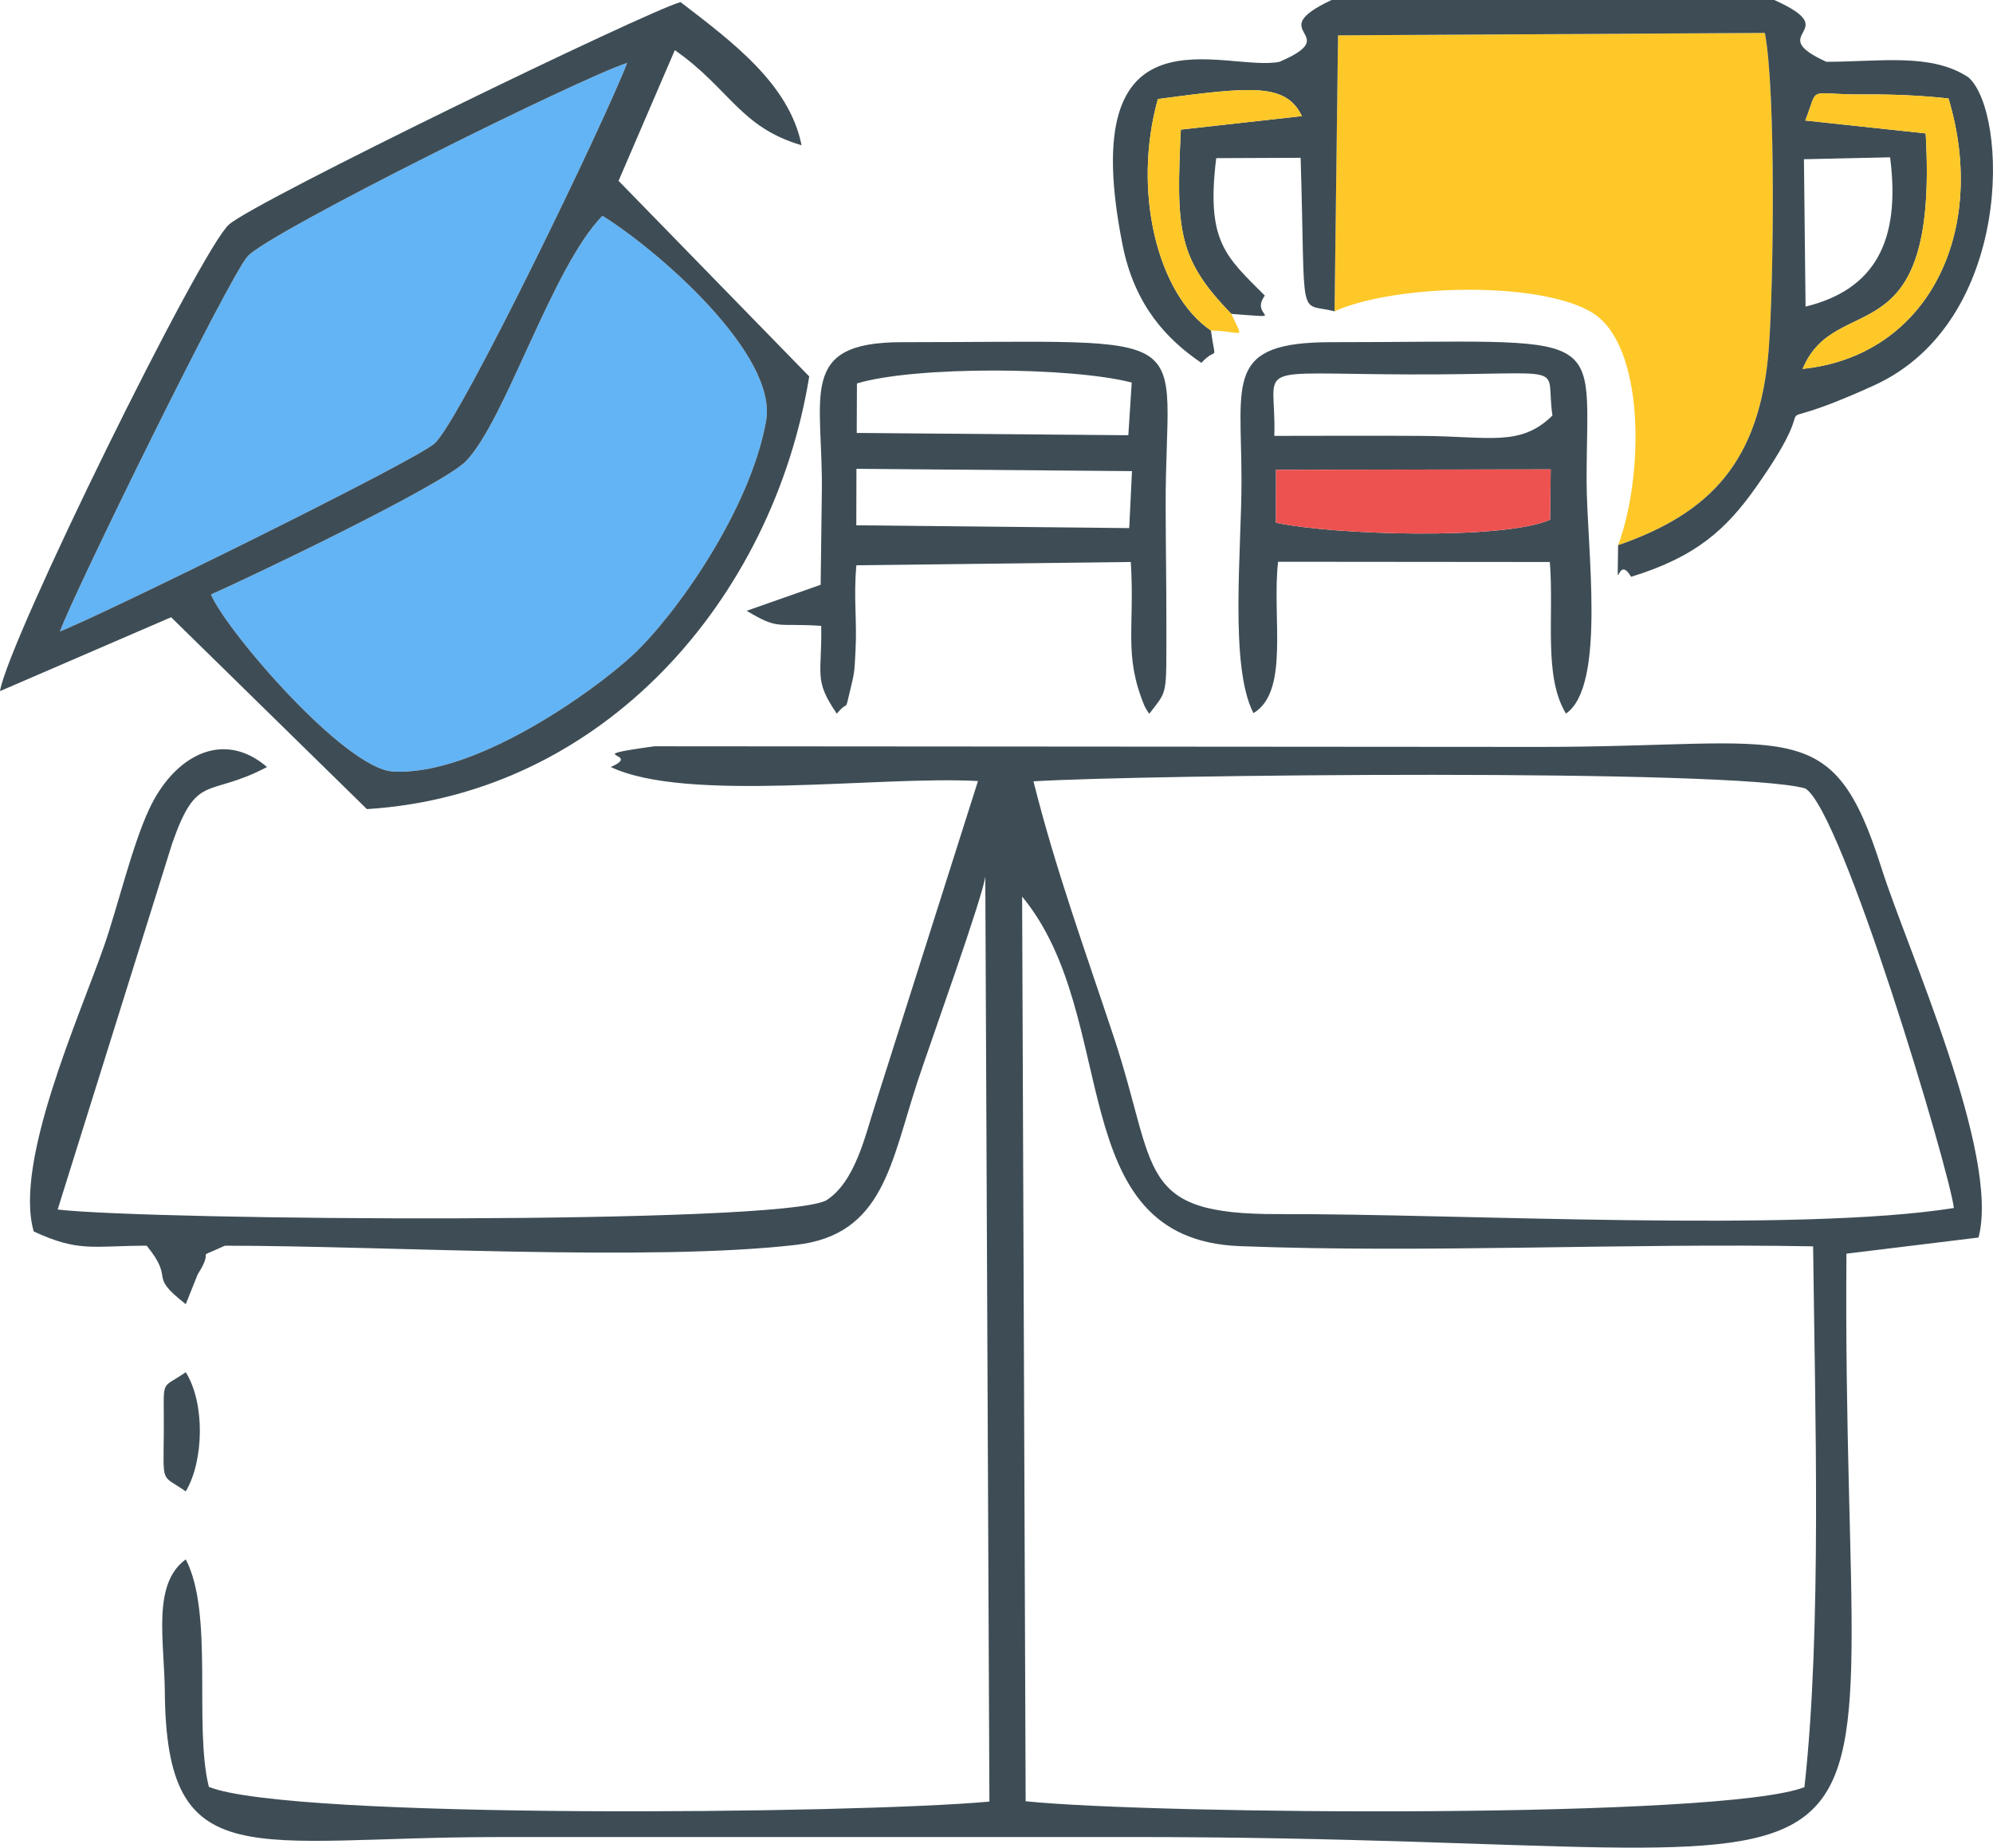 <?xml version="1.0" encoding="UTF-8"?>
<!DOCTYPE svg PUBLIC "-//W3C//DTD SVG 1.1//EN" "http://www.w3.org/Graphics/SVG/1.1/DTD/svg11.dtd">
<!-- Creator: CorelDRAW -->
<svg xmlns="http://www.w3.org/2000/svg" xml:space="preserve" width="100%" height="100%" version="1.1" style="shape-rendering:geometricPrecision; text-rendering:geometricPrecision; image-rendering:optimizeQuality; fill-rule:evenodd; clip-rule:evenodd"
viewBox="0 0 1861.92 1726.05"
 xmlns:xlink="http://www.w3.org/1999/xlink"
 xmlns:xodm="http://www.corel.com/coreldraw/odm/2003">
 <defs>
  <style type="text/css">
   <![CDATA[
    .fil0 {fill:#3E4D55}
    .fil1 {fill:#63B4F5}
    .fil3 {fill:#ED5250}
    .fil2 {fill:#FEC828}
   ]]>
  </style>
 </defs>
 <g id="Layer_x0020_1">
  <g id="_105553552060736">
   <path class="fil0" d="M1685.77 1669.52c-76.41,29.87 -608.16,25.58 -727.57,13.18l-3.3 -845.12c93.61,113.04 36.2,320.13 203.46,326.55 174.68,6.7 359.01,-3.05 535.5,0.19 1.78,153.64 8.22,358.11 -8.09,505.2zm-720.27 -939.62c99.81,-6.19 654.38,-12.19 720.97,6.63 34.25,19.63 135.03,357.84 138.89,391.97 -145.04,23.19 -466.31,5.11 -630.52,5.7 -134.46,0.48 -112.76,-40.23 -154.35,-165.59 -27.07,-81.58 -54.51,-156.94 -75,-238.7zm-394.9 -13.37c71.08,33.76 250.32,7.99 343.06,13.11l-96.09 302.59c-9.24,28.16 -18.52,72.24 -46.04,89.36 -47.78,22.81 -627.58,18.55 -717.67,8.35l106.97 -341.94c23.47,-67.15 32.92,-42.07 88.63,-71.47 -41.34,-35.5 -87.04,-10.31 -110.21,39.58 -15.96,34.36 -29.41,91.28 -41.73,126.78 -23.17,66.74 -84.79,202.7 -66.01,267.51 42.52,19.77 55.52,13.31 105.54,13.31 27.47,33.79 -0.3,25.91 36.5,54.61l11.15 -27.84c17.61,-27.48 -6.04,-12.11 25.35,-26.77 148.44,0 397.64,15.1 533.99,-0.82 81.42,-9.51 88.1,-76.48 113.24,-152.78 11.07,-33.61 61.37,-173.53 63.21,-191.36l3.85 864.26c-124.5,11.48 -653.94,16.9 -729.22,-13.76 -14.24,-57.33 4.83,-162.06 -21.57,-212.51 -31.67,23.08 -19.98,75.66 -19.57,123.83 1.47,173.67 80.8,135.58 311.51,135.58 198.73,0 397.47,-0.06 596.05,-0.02 787.02,0.18 658.13,128.78 663.47,-544.97l123.38 -15.08c20.56,-77.74 -66.77,-269.71 -90.64,-345.13 -46.44,-146.69 -83.1,-113.2 -319.11,-113.2l-827.27 -0.59c-73.31,10.08 -9.17,5.54 -40.76,19.37z"/>
   <path class="fil1" d="M197.11 555.29c13.51,33.06 124.57,162.65 169.84,165.43 76.29,4.69 187.58,-74.61 224.66,-109.21 38.83,-36.24 108.99,-134.16 124.07,-217.99 11.3,-62.87 -102.58,-160.85 -152.87,-191.94 -47.34,48.52 -90.22,190.44 -127.44,229.18 -21.35,22.21 -201.9,108.7 -238.25,124.53z"/>
   <path class="fil2" d="M1246.76 290.82c55.49,-25.15 190.25,-28.79 240.13,0.87 50.44,29.99 48.94,152.92 24.8,217.64 86.37,-29.85 132.74,-78.46 140.76,-183.59 4.55,-59.65 6.7,-240.83 -3.65,-294.98l-398.76 2.27 -3.27 257.8z"/>
   <path class="fil1" d="M56.01 589.86c36.8,-14.06 333.68,-160.01 350.3,-175.85 25.13,-23.94 159.3,-301.8 179.55,-355.2 -44.17,14.14 -332.34,157.09 -354.3,180.39 -16.98,18.02 -162.55,314.51 -175.55,350.66z"/>
   <path class="fil0" d="M197.11 555.29c36.35,-15.83 216.9,-102.32 238.25,-124.53 37.22,-38.73 80.11,-180.66 127.44,-229.18 50.29,31.08 164.18,129.07 152.87,191.94 -15.07,83.83 -85.23,181.75 -124.07,217.99 -37.08,34.61 -148.37,113.91 -224.66,109.21 -45.27,-2.79 -156.33,-132.37 -169.84,-165.43zm-141.1 34.57c13,-36.15 158.57,-332.65 175.55,-350.66 21.96,-23.3 310.13,-166.25 354.3,-180.39 -20.26,53.41 -154.42,331.26 -179.55,355.2 -16.61,15.83 -313.5,161.79 -350.3,175.85zm-56.01 55.79l159.85 -69.04 182.93 179.26c221.95,-13.95 379.62,-197.2 413.22,-404.19l-178.12 -182.74 52.55 -122.08c51.09,35.61 60.85,71.97 118.41,88.84 -11.47,-57.41 -65.24,-96.95 -113.05,-133.75 -30.93,8.35 -396.55,185.56 -421.83,207.76 -26.5,23.26 -206.63,389.2 -213.96,435.94z"/>
   <path class="fil0" d="M1686.81 286.43l-1.52 -137.68 80.49 -1.79c10.24,79.2 -15.01,123.82 -78.98,139.46zm-0.28 -173.85c13.33,-33.9 -0.07,-23.92 55.33,-24.34 26.41,-0.2 52.45,0.87 78.49,3.76 37.45,124.62 -19.24,240.49 -136.28,252.62 31.3,-75.3 127.24,-6.93 114.95,-219.98l-112.5 -12.06zm-555.24 196.19c-49.84,-33.78 -73.73,-129.95 -49.56,-216.25 87.79,-11.69 119.64,-15.01 134.54,15.95l-113.11 12.59c-4.36,92.93 -3.41,120.32 47.24,172.19 56.56,4.11 16.07,3.19 31.24,-17.11 -36.54,-36.61 -55.02,-50.45 -45.41,-128.4l78.86 -0.33c4.77,157.96 -3.03,134.54 31.67,143.41l3.27 -257.8 398.76 -2.27c10.35,54.15 8.2,235.33 3.65,294.98 -8.02,105.13 -54.39,153.74 -140.76,183.59 -0.72,56.46 -1.7,5.69 12.1,29.53 60.45,-18.52 88.72,-44.16 116.41,-83.28 75.42,-106.57 -12.44,-39.56 110.51,-95.52 130.89,-59.57 125.43,-255.07 88.3,-287.76 -34.72,-23.14 -82.65,-14.56 -132.76,-14.56 -60.31,-27.54 18.86,-27.54 -48.66,-57.72l-413.59 -0.03c-66.23,31.16 13.67,30.95 -48.66,57.76 -50.21,10.33 -192.72,-59.76 -146.52,171.43 11.15,55.81 41.01,87.79 73.54,109.8 15.41,-16.73 13.3,2 8.93,-30.22z"/>
   <path class="fil0" d="M800.12 437.95l257.41 2.17 -2.58 53.22 -254.96 -2.61 0.13 -52.78zm0.46 -79.74c54.19,-16.32 199.99,-15.56 256.72,-0.84l-3.18 49.21 -253.74 -2.14 0.2 -46.22zm-32.82 102.93l-1.08 85.15 -69.13 24.3c30.57,18.29 27.11,11.22 69.66,14.07 0.81,46.19 -7.31,50.15 14.56,82.04 12.32,-14.78 6.53,2.04 13.31,-25.35 3.75,-15.16 3.31,-18.05 4.17,-33.68 1.55,-28.34 -2,-48.58 0.82,-79.59l256.36 -3.09c3.83,62.09 -6.85,86.54 12.57,133.96 0.78,1.91 2.87,5.42 4.72,7.85 17.26,-22.94 15.89,-14.31 15.95,-83.45 0.03,-36.54 -0.59,-73.46 -0.68,-110.04 -0.38,-170.12 40.46,-153.64 -246.49,-153.64 -98.44,0 -73.26,50.33 -74.73,141.47z"/>
   <path class="fil0" d="M1448.16 485.46c-42.67,19.18 -202.87,14.48 -256.15,2.81l0.07 -49.42 256.64 -0.38 -0.56 46.98zm-118.97 -78.24c-46.19,-0.34 -92.49,-0.03 -138.69,-0.03 2.32,-68.81 -27.17,-57.85 126.5,-57.41 154.72,0.44 125.82,-11.82 133.35,38.4 -29.91,29.31 -58.34,19.52 -121.16,19.05zm-169.34 41.76c0,65.39 -11.35,173.96 11.18,217.22 33.94,-20.33 17.09,-89.33 22.99,-141.41l253.87 0.23c4.1,50.72 -6.18,106.7 15.08,141.6 37.94,-26.1 19.28,-155.65 19.28,-217.65 0,-145.54 25.67,-129.31 -238.24,-129.31 -100.13,0 -84.17,35.96 -84.17,129.31z"/>
   <path class="fil3" d="M1192.01 488.28c53.28,11.66 213.48,16.36 256.15,-2.81l0.56 -46.98 -256.64 0.38 -0.07 49.42z"/>
   <path class="fil2" d="M1741.87 88.23c-55.41,0.42 -42.01,-9.56 -55.33,24.34l112.5 12.06c12.3,213.05 -83.65,144.67 -114.95,219.98 117.04,-12.13 173.73,-128 136.28,-252.62 -26.04,-2.89 -52.09,-3.96 -78.49,-3.76z"/>
   <path class="fil2" d="M1131.29 308.76c31.19,0.66 30.83,10.37 19.11,-15.52 -50.65,-51.87 -51.61,-79.26 -47.24,-172.19l113.11 -12.59c-14.9,-30.96 -46.75,-27.63 -134.54,-15.95 -24.17,86.3 -0.28,182.47 49.56,216.25z"/>
   <path class="fil0" d="M173.55 1393.24c16.93,-28.52 18.17,-82.26 0,-111.33 -24.43,16.94 -20.19,3.87 -20.52,54.8 -0.33,51.55 -2.93,40.05 20.52,56.54z"/>
  </g>
 </g>
</svg>
